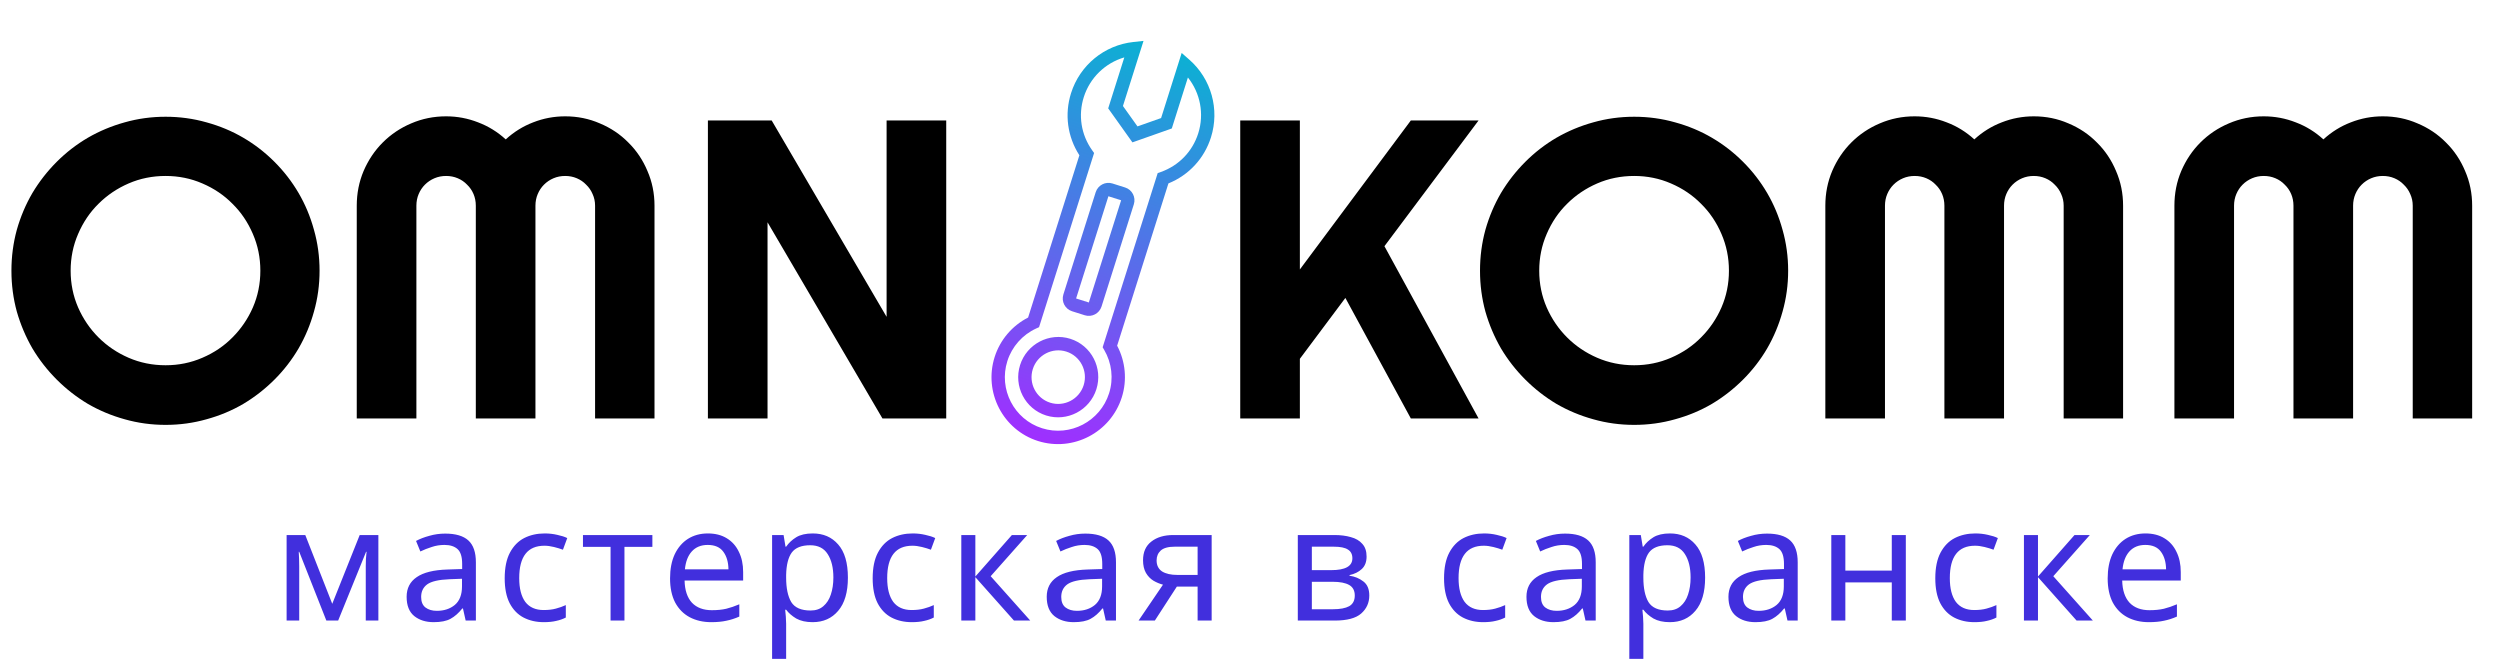 <svg width="705" height="187" viewBox="0 0 705 187" fill="none" xmlns="http://www.w3.org/2000/svg">
<path d="M90.117 76.34C90.117 80.324 89.59 84.172 88.535 87.883C87.519 91.555 86.074 95.012 84.199 98.254C82.324 101.457 80.059 104.387 77.402 107.043C74.746 109.699 71.816 111.984 68.613 113.898C65.41 115.773 61.953 117.219 58.242 118.234C54.531 119.289 50.684 119.816 46.699 119.816C42.715 119.816 38.867 119.289 35.156 118.234C31.484 117.219 28.027 115.773 24.785 113.898C21.582 111.984 18.652 109.699 15.996 107.043C13.34 104.387 11.055 101.457 9.141 98.254C7.266 95.012 5.801 91.555 4.746 87.883C3.73 84.172 3.223 80.324 3.223 76.34C3.223 72.356 3.73 68.508 4.746 64.797C5.801 61.086 7.266 57.629 9.141 54.426C11.055 51.223 13.34 48.293 15.996 45.637C18.652 42.98 21.582 40.715 24.785 38.84C28.027 36.965 31.484 35.52 35.156 34.504C38.867 33.449 42.715 32.922 46.699 32.922C50.684 32.922 54.531 33.449 58.242 34.504C61.953 35.52 65.41 36.965 68.613 38.84C71.816 40.715 74.746 42.98 77.402 45.637C80.059 48.293 82.324 51.223 84.199 54.426C86.074 57.629 87.519 61.086 88.535 64.797C89.59 68.508 90.117 72.356 90.117 76.34ZM73.418 76.34C73.418 72.668 72.715 69.211 71.309 65.969C69.902 62.688 67.988 59.855 65.566 57.473C63.184 55.051 60.352 53.137 57.07 51.73C53.828 50.324 50.371 49.621 46.699 49.621C42.988 49.621 39.512 50.324 36.27 51.73C33.027 53.137 30.195 55.051 27.773 57.473C25.352 59.855 23.438 62.688 22.031 65.969C20.625 69.211 19.922 72.668 19.922 76.34C19.922 80.012 20.625 83.469 22.031 86.711C23.438 89.914 25.352 92.727 27.773 95.148C30.195 97.57 33.027 99.484 36.27 100.891C39.512 102.297 42.988 103 46.699 103C50.371 103 53.828 102.297 57.07 100.891C60.352 99.484 63.184 97.57 65.566 95.148C67.988 92.727 69.902 89.914 71.309 86.711C72.715 83.469 73.418 80.012 73.418 76.34ZM184.57 118H167.812V58C167.812 56.828 167.578 55.734 167.109 54.719C166.68 53.703 166.074 52.824 165.293 52.082C164.551 51.301 163.672 50.695 162.656 50.266C161.641 49.836 160.547 49.621 159.375 49.621C158.203 49.621 157.109 49.836 156.094 50.266C155.078 50.695 154.18 51.301 153.398 52.082C152.656 52.824 152.07 53.703 151.641 54.719C151.211 55.734 150.996 56.828 150.996 58V118H134.18V58C134.18 56.828 133.965 55.734 133.535 54.719C133.105 53.703 132.5 52.824 131.719 52.082C130.977 51.301 130.098 50.695 129.082 50.266C128.066 49.836 126.973 49.621 125.801 49.621C124.629 49.621 123.535 49.836 122.52 50.266C121.504 50.695 120.605 51.301 119.824 52.082C119.082 52.824 118.496 53.703 118.066 54.719C117.637 55.734 117.422 56.828 117.422 58V118H100.605V58C100.605 54.523 101.25 51.262 102.539 48.215C103.867 45.129 105.664 42.453 107.93 40.188C110.234 37.883 112.91 36.086 115.957 34.797C119.043 33.469 122.324 32.805 125.801 32.805C128.926 32.805 131.934 33.371 134.824 34.504C137.715 35.598 140.312 37.199 142.617 39.309C144.922 37.199 147.5 35.598 150.352 34.504C153.242 33.371 156.25 32.805 159.375 32.805C162.852 32.805 166.113 33.469 169.16 34.797C172.246 36.086 174.922 37.883 177.188 40.188C179.492 42.453 181.289 45.129 182.578 48.215C183.906 51.262 184.57 54.523 184.57 58V118ZM266.836 118H248.848L216.445 62.688V118H199.629V33.977H217.617L250.02 89.348V33.977H266.836V118ZM366.562 118H349.746V33.977H366.562V75.988L397.852 33.977H416.953L390.41 69.426L416.953 118H397.852L379.395 84.016L366.562 101.184V118ZM504.258 76.34C504.258 80.324 503.73 84.172 502.676 87.883C501.66 91.555 500.215 95.012 498.34 98.254C496.465 101.457 494.199 104.387 491.543 107.043C488.887 109.699 485.957 111.984 482.754 113.898C479.551 115.773 476.094 117.219 472.383 118.234C468.672 119.289 464.824 119.816 460.84 119.816C456.855 119.816 453.008 119.289 449.297 118.234C445.625 117.219 442.168 115.773 438.926 113.898C435.723 111.984 432.793 109.699 430.137 107.043C427.48 104.387 425.195 101.457 423.281 98.254C421.406 95.012 419.941 91.555 418.887 87.883C417.871 84.172 417.363 80.324 417.363 76.34C417.363 72.356 417.871 68.508 418.887 64.797C419.941 61.086 421.406 57.629 423.281 54.426C425.195 51.223 427.48 48.293 430.137 45.637C432.793 42.98 435.723 40.715 438.926 38.84C442.168 36.965 445.625 35.52 449.297 34.504C453.008 33.449 456.855 32.922 460.84 32.922C464.824 32.922 468.672 33.449 472.383 34.504C476.094 35.52 479.551 36.965 482.754 38.84C485.957 40.715 488.887 42.98 491.543 45.637C494.199 48.293 496.465 51.223 498.34 54.426C500.215 57.629 501.66 61.086 502.676 64.797C503.73 68.508 504.258 72.356 504.258 76.34ZM487.559 76.34C487.559 72.668 486.855 69.211 485.449 65.969C484.043 62.688 482.129 59.855 479.707 57.473C477.324 55.051 474.492 53.137 471.211 51.73C467.969 50.324 464.512 49.621 460.84 49.621C457.129 49.621 453.652 50.324 450.41 51.73C447.168 53.137 444.336 55.051 441.914 57.473C439.492 59.855 437.578 62.688 436.172 65.969C434.766 69.211 434.062 72.668 434.062 76.34C434.062 80.012 434.766 83.469 436.172 86.711C437.578 89.914 439.492 92.727 441.914 95.148C444.336 97.57 447.168 99.484 450.41 100.891C453.652 102.297 457.129 103 460.84 103C464.512 103 467.969 102.297 471.211 100.891C474.492 99.484 477.324 97.57 479.707 95.148C482.129 92.727 484.043 89.914 485.449 86.711C486.855 83.469 487.559 80.012 487.559 76.34ZM598.711 118H581.953V58C581.953 56.828 581.719 55.734 581.25 54.719C580.82 53.703 580.215 52.824 579.434 52.082C578.691 51.301 577.812 50.695 576.797 50.266C575.781 49.836 574.688 49.621 573.516 49.621C572.344 49.621 571.25 49.836 570.234 50.266C569.219 50.695 568.32 51.301 567.539 52.082C566.797 52.824 566.211 53.703 565.781 54.719C565.352 55.734 565.137 56.828 565.137 58V118H548.32V58C548.32 56.828 548.105 55.734 547.676 54.719C547.246 53.703 546.641 52.824 545.859 52.082C545.117 51.301 544.238 50.695 543.223 50.266C542.207 49.836 541.113 49.621 539.941 49.621C538.77 49.621 537.676 49.836 536.66 50.266C535.645 50.695 534.746 51.301 533.965 52.082C533.223 52.824 532.637 53.703 532.207 54.719C531.777 55.734 531.562 56.828 531.562 58V118H514.746V58C514.746 54.523 515.391 51.262 516.68 48.215C518.008 45.129 519.805 42.453 522.07 40.188C524.375 37.883 527.051 36.086 530.098 34.797C533.184 33.469 536.465 32.805 539.941 32.805C543.066 32.805 546.074 33.371 548.965 34.504C551.855 35.598 554.453 37.199 556.758 39.309C559.062 37.199 561.641 35.598 564.492 34.504C567.383 33.371 570.391 32.805 573.516 32.805C576.992 32.805 580.254 33.469 583.301 34.797C586.387 36.086 589.062 37.883 591.328 40.188C593.633 42.453 595.43 45.129 596.719 48.215C598.047 51.262 598.711 54.523 598.711 58V118ZM697.148 118H680.391V58C680.391 56.828 680.156 55.734 679.688 54.719C679.258 53.703 678.652 52.824 677.871 52.082C677.129 51.301 676.25 50.695 675.234 50.266C674.219 49.836 673.125 49.621 671.953 49.621C670.781 49.621 669.688 49.836 668.672 50.266C667.656 50.695 666.758 51.301 665.977 52.082C665.234 52.824 664.648 53.703 664.219 54.719C663.789 55.734 663.574 56.828 663.574 58V118H646.758V58C646.758 56.828 646.543 55.734 646.113 54.719C645.684 53.703 645.078 52.824 644.297 52.082C643.555 51.301 642.676 50.695 641.66 50.266C640.645 49.836 639.551 49.621 638.379 49.621C637.207 49.621 636.113 49.836 635.098 50.266C634.082 50.695 633.184 51.301 632.402 52.082C631.66 52.824 631.074 53.703 630.645 54.719C630.215 55.734 630 56.828 630 58V118H613.184V58C613.184 54.523 613.828 51.262 615.117 48.215C616.445 45.129 618.242 42.453 620.508 40.188C622.812 37.883 625.488 36.086 628.535 34.797C631.621 33.469 634.902 32.805 638.379 32.805C641.504 32.805 644.512 33.371 647.402 34.504C650.293 35.598 652.891 37.199 655.195 39.309C657.5 37.199 660.078 35.598 662.93 34.504C665.82 33.371 668.828 32.805 671.953 32.805C675.43 32.805 678.691 33.469 681.738 34.797C684.824 36.086 687.5 37.883 689.766 40.188C692.07 42.453 693.867 45.129 695.156 48.215C696.484 51.262 697.148 54.523 697.148 58V118Z" fill="black"/>
<path d="M106.7 150.88V175H103.145V159.61C103.145 158.98 103.16 158.32 103.19 157.63C103.25 156.94 103.31 156.265 103.37 155.605H103.235L95.36 175H92.03L84.38 155.605H84.245C84.335 156.955 84.38 158.335 84.38 159.745V175H80.825V150.88H86.09L93.695 170.275L101.435 150.88H106.7ZM125.559 150.475C128.499 150.475 130.674 151.12 132.084 152.41C133.494 153.7 134.199 155.755 134.199 158.575V175H131.319L130.554 171.58H130.374C129.324 172.9 128.214 173.875 127.044 174.505C125.904 175.135 124.314 175.45 122.274 175.45C120.084 175.45 118.269 174.88 116.829 173.74C115.389 172.57 114.669 170.755 114.669 168.295C114.669 165.895 115.614 164.05 117.504 162.76C119.394 161.44 122.304 160.72 126.234 160.6L130.329 160.465V159.025C130.329 157.015 129.894 155.62 129.024 154.84C128.154 154.06 126.924 153.67 125.334 153.67C124.074 153.67 122.874 153.865 121.734 154.255C120.594 154.615 119.529 155.035 118.539 155.515L117.324 152.545C118.374 151.975 119.619 151.495 121.059 151.105C122.499 150.685 123.999 150.475 125.559 150.475ZM130.284 163.21L126.729 163.345C123.729 163.465 121.644 163.945 120.474 164.785C119.334 165.625 118.764 166.81 118.764 168.34C118.764 169.69 119.169 170.68 119.979 171.31C120.819 171.94 121.884 172.255 123.174 172.255C125.214 172.255 126.909 171.7 128.259 170.59C129.609 169.45 130.284 167.71 130.284 165.37V163.21ZM153.349 175.45C151.219 175.45 149.314 175.015 147.634 174.145C145.984 173.275 144.679 171.925 143.719 170.095C142.789 168.265 142.324 165.925 142.324 163.075C142.324 160.105 142.819 157.69 143.809 155.83C144.799 153.97 146.134 152.605 147.814 151.735C149.524 150.865 151.459 150.43 153.619 150.43C154.849 150.43 156.034 150.565 157.174 150.835C158.314 151.075 159.244 151.375 159.964 151.735L158.749 155.02C158.029 154.75 157.189 154.495 156.229 154.255C155.269 154.015 154.369 153.895 153.529 153.895C148.789 153.895 146.419 156.94 146.419 163.03C146.419 165.94 146.989 168.175 148.129 169.735C149.299 171.265 151.024 172.03 153.304 172.03C154.624 172.03 155.779 171.895 156.769 171.625C157.789 171.355 158.719 171.025 159.559 170.635V174.145C158.749 174.565 157.849 174.88 156.859 175.09C155.899 175.33 154.729 175.45 153.349 175.45ZM183.97 154.21H176.095V175H172.18V154.21H164.395V150.88H183.97V154.21ZM199.622 150.43C201.692 150.43 203.462 150.88 204.932 151.78C206.432 152.68 207.572 153.955 208.352 155.605C209.162 157.225 209.567 159.13 209.567 161.32V163.705H193.052C193.112 166.435 193.802 168.52 195.122 169.96C196.472 171.37 198.347 172.075 200.747 172.075C202.277 172.075 203.627 171.94 204.797 171.67C205.997 171.37 207.227 170.95 208.487 170.41V173.875C207.257 174.415 206.042 174.805 204.842 175.045C203.642 175.315 202.217 175.45 200.567 175.45C198.287 175.45 196.262 174.985 194.492 174.055C192.752 173.125 191.387 171.745 190.397 169.915C189.437 168.055 188.957 165.79 188.957 163.12C188.957 160.48 189.392 158.215 190.262 156.325C191.162 154.435 192.407 152.98 193.997 151.96C195.617 150.94 197.492 150.43 199.622 150.43ZM199.577 153.67C197.687 153.67 196.187 154.285 195.077 155.515C193.997 156.715 193.352 158.395 193.142 160.555H205.427C205.397 158.515 204.917 156.865 203.987 155.605C203.057 154.315 201.587 153.67 199.577 153.67ZM229.207 150.43C232.177 150.43 234.562 151.465 236.362 153.535C238.192 155.605 239.107 158.725 239.107 162.895C239.107 167.005 238.192 170.125 236.362 172.255C234.562 174.385 232.162 175.45 229.162 175.45C227.302 175.45 225.757 175.105 224.527 174.415C223.327 173.695 222.382 172.87 221.692 171.94H221.422C221.482 172.45 221.542 173.095 221.602 173.875C221.662 174.655 221.692 175.33 221.692 175.9V185.8H217.732V150.88H220.972L221.512 154.165H221.692C222.412 153.115 223.357 152.23 224.527 151.51C225.697 150.79 227.257 150.43 229.207 150.43ZM228.487 153.76C226.027 153.76 224.287 154.45 223.267 155.83C222.277 157.21 221.752 159.31 221.692 162.13V162.895C221.692 165.865 222.172 168.16 223.132 169.78C224.122 171.37 225.937 172.165 228.577 172.165C230.047 172.165 231.247 171.76 232.177 170.95C233.137 170.14 233.842 169.045 234.292 167.665C234.772 166.255 235.012 164.65 235.012 162.85C235.012 160.09 234.472 157.885 233.392 156.235C232.342 154.585 230.707 153.76 228.487 153.76ZM257.118 175.45C254.988 175.45 253.083 175.015 251.403 174.145C249.753 173.275 248.448 171.925 247.488 170.095C246.558 168.265 246.093 165.925 246.093 163.075C246.093 160.105 246.588 157.69 247.578 155.83C248.568 153.97 249.903 152.605 251.583 151.735C253.293 150.865 255.228 150.43 257.388 150.43C258.618 150.43 259.803 150.565 260.943 150.835C262.083 151.075 263.013 151.375 263.733 151.735L262.518 155.02C261.798 154.75 260.958 154.495 259.998 154.255C259.038 154.015 258.138 153.895 257.298 153.895C252.558 153.895 250.188 156.94 250.188 163.03C250.188 165.94 250.758 168.175 251.898 169.735C253.068 171.265 254.793 172.03 257.073 172.03C258.393 172.03 259.548 171.895 260.538 171.625C261.558 171.355 262.488 171.025 263.328 170.635V174.145C262.518 174.565 261.618 174.88 260.628 175.09C259.668 175.33 258.498 175.45 257.118 175.45ZM285.354 150.88H289.674L279.369 162.49L290.529 175H285.939L275.049 162.76V175H271.089V150.88H275.049V162.58L285.354 150.88ZM306.067 150.475C309.007 150.475 311.182 151.12 312.592 152.41C314.002 153.7 314.707 155.755 314.707 158.575V175H311.827L311.062 171.58H310.882C309.832 172.9 308.722 173.875 307.552 174.505C306.412 175.135 304.822 175.45 302.782 175.45C300.592 175.45 298.777 174.88 297.337 173.74C295.897 172.57 295.177 170.755 295.177 168.295C295.177 165.895 296.122 164.05 298.012 162.76C299.902 161.44 302.812 160.72 306.742 160.6L310.837 160.465V159.025C310.837 157.015 310.402 155.62 309.532 154.84C308.662 154.06 307.432 153.67 305.842 153.67C304.582 153.67 303.382 153.865 302.242 154.255C301.102 154.615 300.037 155.035 299.047 155.515L297.832 152.545C298.882 151.975 300.127 151.495 301.567 151.105C303.007 150.685 304.507 150.475 306.067 150.475ZM310.792 163.21L307.237 163.345C304.237 163.465 302.152 163.945 300.982 164.785C299.842 165.625 299.272 166.81 299.272 168.34C299.272 169.69 299.677 170.68 300.487 171.31C301.327 171.94 302.392 172.255 303.682 172.255C305.722 172.255 307.417 171.7 308.767 170.59C310.117 169.45 310.792 167.71 310.792 165.37V163.21ZM325.667 175H321.077L327.962 164.875C327.032 164.635 326.132 164.26 325.262 163.75C324.392 163.21 323.687 162.475 323.147 161.545C322.607 160.585 322.337 159.4 322.337 157.99C322.337 155.68 323.117 153.925 324.677 152.725C326.237 151.495 328.307 150.88 330.887 150.88H341.687V175H337.727V165.415H331.877L325.667 175ZM326.162 158.035C326.162 159.415 326.672 160.45 327.692 161.14C328.742 161.8 330.197 162.13 332.057 162.13H337.727V154.165H331.292C329.462 154.165 328.142 154.525 327.332 155.245C326.552 155.965 326.162 156.895 326.162 158.035ZM385.376 156.955C385.376 158.455 384.926 159.625 384.026 160.465C383.126 161.305 381.971 161.875 380.561 162.175V162.355C382.061 162.565 383.366 163.105 384.476 163.975C385.586 164.815 386.141 166.135 386.141 167.935C386.141 169.975 385.376 171.67 383.846 173.02C382.346 174.34 379.856 175 376.376 175H365.981V150.88H376.331C378.041 150.88 379.571 151.075 380.921 151.465C382.301 151.825 383.381 152.455 384.161 153.355C384.971 154.225 385.376 155.425 385.376 156.955ZM381.371 157.45C381.371 156.31 380.951 155.485 380.111 154.975C379.301 154.435 377.966 154.165 376.106 154.165H369.941V160.78H375.386C379.376 160.78 381.371 159.67 381.371 157.45ZM382.046 167.935C382.046 166.555 381.521 165.565 380.471 164.965C379.421 164.365 377.876 164.065 375.836 164.065H369.941V171.805H375.926C377.906 171.805 379.421 171.52 380.471 170.95C381.521 170.35 382.046 169.345 382.046 167.935ZM418.246 175.45C416.116 175.45 414.211 175.015 412.531 174.145C410.881 173.275 409.576 171.925 408.616 170.095C407.686 168.265 407.221 165.925 407.221 163.075C407.221 160.105 407.716 157.69 408.706 155.83C409.696 153.97 411.031 152.605 412.711 151.735C414.421 150.865 416.356 150.43 418.516 150.43C419.746 150.43 420.931 150.565 422.071 150.835C423.211 151.075 424.141 151.375 424.861 151.735L423.646 155.02C422.926 154.75 422.086 154.495 421.126 154.255C420.166 154.015 419.266 153.895 418.426 153.895C413.686 153.895 411.316 156.94 411.316 163.03C411.316 165.94 411.886 168.175 413.026 169.735C414.196 171.265 415.921 172.03 418.201 172.03C419.521 172.03 420.676 171.895 421.666 171.625C422.686 171.355 423.616 171.025 424.456 170.635V174.145C423.646 174.565 422.746 174.88 421.756 175.09C420.796 175.33 419.626 175.45 418.246 175.45ZM441.352 150.475C444.292 150.475 446.467 151.12 447.877 152.41C449.287 153.7 449.992 155.755 449.992 158.575V175H447.112L446.347 171.58H446.167C445.117 172.9 444.007 173.875 442.837 174.505C441.697 175.135 440.107 175.45 438.067 175.45C435.877 175.45 434.062 174.88 432.622 173.74C431.182 172.57 430.462 170.755 430.462 168.295C430.462 165.895 431.407 164.05 433.297 162.76C435.187 161.44 438.097 160.72 442.027 160.6L446.122 160.465V159.025C446.122 157.015 445.687 155.62 444.817 154.84C443.947 154.06 442.717 153.67 441.127 153.67C439.867 153.67 438.667 153.865 437.527 154.255C436.387 154.615 435.322 155.035 434.332 155.515L433.117 152.545C434.167 151.975 435.412 151.495 436.852 151.105C438.292 150.685 439.792 150.475 441.352 150.475ZM446.077 163.21L442.522 163.345C439.522 163.465 437.437 163.945 436.267 164.785C435.127 165.625 434.557 166.81 434.557 168.34C434.557 169.69 434.962 170.68 435.772 171.31C436.612 171.94 437.677 172.255 438.967 172.255C441.007 172.255 442.702 171.7 444.052 170.59C445.402 169.45 446.077 167.71 446.077 165.37V163.21ZM470.942 150.43C473.912 150.43 476.297 151.465 478.097 153.535C479.927 155.605 480.842 158.725 480.842 162.895C480.842 167.005 479.927 170.125 478.097 172.255C476.297 174.385 473.897 175.45 470.897 175.45C469.037 175.45 467.492 175.105 466.262 174.415C465.062 173.695 464.117 172.87 463.427 171.94H463.157C463.217 172.45 463.277 173.095 463.337 173.875C463.397 174.655 463.427 175.33 463.427 175.9V185.8H459.467V150.88H462.707L463.247 154.165H463.427C464.147 153.115 465.092 152.23 466.262 151.51C467.432 150.79 468.992 150.43 470.942 150.43ZM470.222 153.76C467.762 153.76 466.022 154.45 465.002 155.83C464.012 157.21 463.487 159.31 463.427 162.13V162.895C463.427 165.865 463.907 168.16 464.867 169.78C465.857 171.37 467.672 172.165 470.312 172.165C471.782 172.165 472.982 171.76 473.912 170.95C474.872 170.14 475.577 169.045 476.027 167.665C476.507 166.255 476.747 164.65 476.747 162.85C476.747 160.09 476.207 157.885 475.127 156.235C474.077 154.585 472.442 153.76 470.222 153.76ZM498.312 150.475C501.252 150.475 503.427 151.12 504.837 152.41C506.247 153.7 506.952 155.755 506.952 158.575V175H504.072L503.307 171.58H503.127C502.077 172.9 500.967 173.875 499.797 174.505C498.657 175.135 497.067 175.45 495.027 175.45C492.837 175.45 491.022 174.88 489.582 173.74C488.142 172.57 487.422 170.755 487.422 168.295C487.422 165.895 488.367 164.05 490.257 162.76C492.147 161.44 495.057 160.72 498.987 160.6L503.082 160.465V159.025C503.082 157.015 502.647 155.62 501.777 154.84C500.907 154.06 499.677 153.67 498.087 153.67C496.827 153.67 495.627 153.865 494.487 154.255C493.347 154.615 492.282 155.035 491.292 155.515L490.077 152.545C491.127 151.975 492.372 151.495 493.812 151.105C495.252 150.685 496.752 150.475 498.312 150.475ZM503.037 163.21L499.482 163.345C496.482 163.465 494.397 163.945 493.227 164.785C492.087 165.625 491.517 166.81 491.517 168.34C491.517 169.69 491.922 170.68 492.732 171.31C493.572 171.94 494.637 172.255 495.927 172.255C497.967 172.255 499.662 171.7 501.012 170.59C502.362 169.45 503.037 167.71 503.037 165.37V163.21ZM520.387 150.88V160.915H533.482V150.88H537.442V175H533.482V164.245H520.387V175H516.427V150.88H520.387ZM556.779 175.45C554.649 175.45 552.744 175.015 551.064 174.145C549.414 173.275 548.109 171.925 547.149 170.095C546.219 168.265 545.754 165.925 545.754 163.075C545.754 160.105 546.249 157.69 547.239 155.83C548.229 153.97 549.564 152.605 551.244 151.735C552.954 150.865 554.889 150.43 557.049 150.43C558.279 150.43 559.464 150.565 560.604 150.835C561.744 151.075 562.674 151.375 563.394 151.735L562.179 155.02C561.459 154.75 560.619 154.495 559.659 154.255C558.699 154.015 557.799 153.895 556.959 153.895C552.219 153.895 549.849 156.94 549.849 163.03C549.849 165.94 550.419 168.175 551.559 169.735C552.729 171.265 554.454 172.03 556.734 172.03C558.054 172.03 559.209 171.895 560.199 171.625C561.219 171.355 562.149 171.025 562.989 170.635V174.145C562.179 174.565 561.279 174.88 560.289 175.09C559.329 175.33 558.159 175.45 556.779 175.45ZM585.015 150.88H589.335L579.03 162.49L590.19 175H585.6L574.71 162.76V175H570.75V150.88H574.71V162.58L585.015 150.88ZM605.03 150.43C607.1 150.43 608.87 150.88 610.34 151.78C611.84 152.68 612.98 153.955 613.76 155.605C614.57 157.225 614.975 159.13 614.975 161.32V163.705H598.46C598.52 166.435 599.21 168.52 600.53 169.96C601.88 171.37 603.755 172.075 606.155 172.075C607.685 172.075 609.035 171.94 610.205 171.67C611.405 171.37 612.635 170.95 613.895 170.41V173.875C612.665 174.415 611.45 174.805 610.25 175.045C609.05 175.315 607.625 175.45 605.975 175.45C603.695 175.45 601.67 174.985 599.9 174.055C598.16 173.125 596.795 171.745 595.805 169.915C594.845 168.055 594.365 165.79 594.365 163.12C594.365 160.48 594.8 158.215 595.67 156.325C596.57 154.435 597.815 152.98 599.405 151.96C601.025 150.94 602.9 150.43 605.03 150.43ZM604.985 153.67C603.095 153.67 601.595 154.285 600.485 155.515C599.405 156.715 598.76 158.395 598.55 160.555H610.835C610.805 158.515 610.325 156.865 609.395 155.605C608.465 154.315 606.995 153.67 604.985 153.67Z" fill="#412FDD"/>
<path d="M295.005 117.162C300.94 119.038 307.298 115.715 309.182 109.754C311.066 103.793 307.772 97.42 301.837 95.544C295.903 93.669 289.545 96.991 287.661 102.952C285.777 108.913 289.071 115.286 295.005 117.162ZM300.699 99.147C304.655 100.398 306.851 104.646 305.595 108.62C304.339 112.595 300.1 114.81 296.144 113.559C292.188 112.309 289.992 108.06 291.248 104.086C292.504 100.112 296.742 97.897 300.699 99.147ZM319.612 11.844C311.423 12.727 304.525 18.385 302.037 26.258C300.152 32.224 301.014 38.558 304.387 43.787L289.925 89.546C285.427 91.846 282.011 95.862 280.487 100.685C277.348 110.618 282.839 121.243 292.728 124.368C302.617 127.493 313.216 121.955 316.356 112.021C317.88 107.199 317.393 101.949 315.033 97.482L329.495 51.723C335.261 49.382 339.607 44.694 341.493 38.728C343.981 30.855 341.588 22.261 335.394 16.831L333.232 14.935L327.43 33.292L320.769 35.645L316.669 29.892L322.471 11.534L319.612 11.844ZM319.345 40.149L330.448 36.228L334.99 21.854C338.483 26.227 339.635 32.123 337.906 37.594C336.286 42.721 332.439 46.697 327.355 48.502L326.469 48.815L310.946 97.932L311.373 98.657C313.548 102.356 314.056 106.815 312.769 110.888C310.257 118.834 301.777 123.265 293.866 120.765C285.956 118.265 281.562 109.765 284.074 101.819C285.361 97.746 288.339 94.389 292.245 92.612L293.012 92.263L308.535 43.146L307.99 42.38C304.865 37.982 304.004 32.518 305.624 27.391C307.353 21.92 311.685 17.757 317.056 16.185L312.513 30.559L319.345 40.149ZM302.321 87.772L305.908 88.905C307.886 89.531 310.006 88.423 310.634 86.436L319.744 57.612C320.372 55.625 319.274 53.501 317.296 52.876L313.709 51.742C311.731 51.117 309.611 52.224 308.983 54.212L299.873 83.035C299.245 85.022 300.343 87.146 302.321 87.772ZM312.57 55.345L316.157 56.479L307.049 85.303L303.46 84.169L312.57 55.345Z" fill="url(#paint0_linear)"/>
<defs>
<linearGradient id="paint0_linear" x1="321.423" y1="133.437" x2="356.723" y2="21.746" gradientUnits="userSpaceOnUse">
<stop stop-color="#9F2FFF"/>
<stop offset="1" stop-color="#0BB1D3"/>
</linearGradient>
</defs>
</svg>
